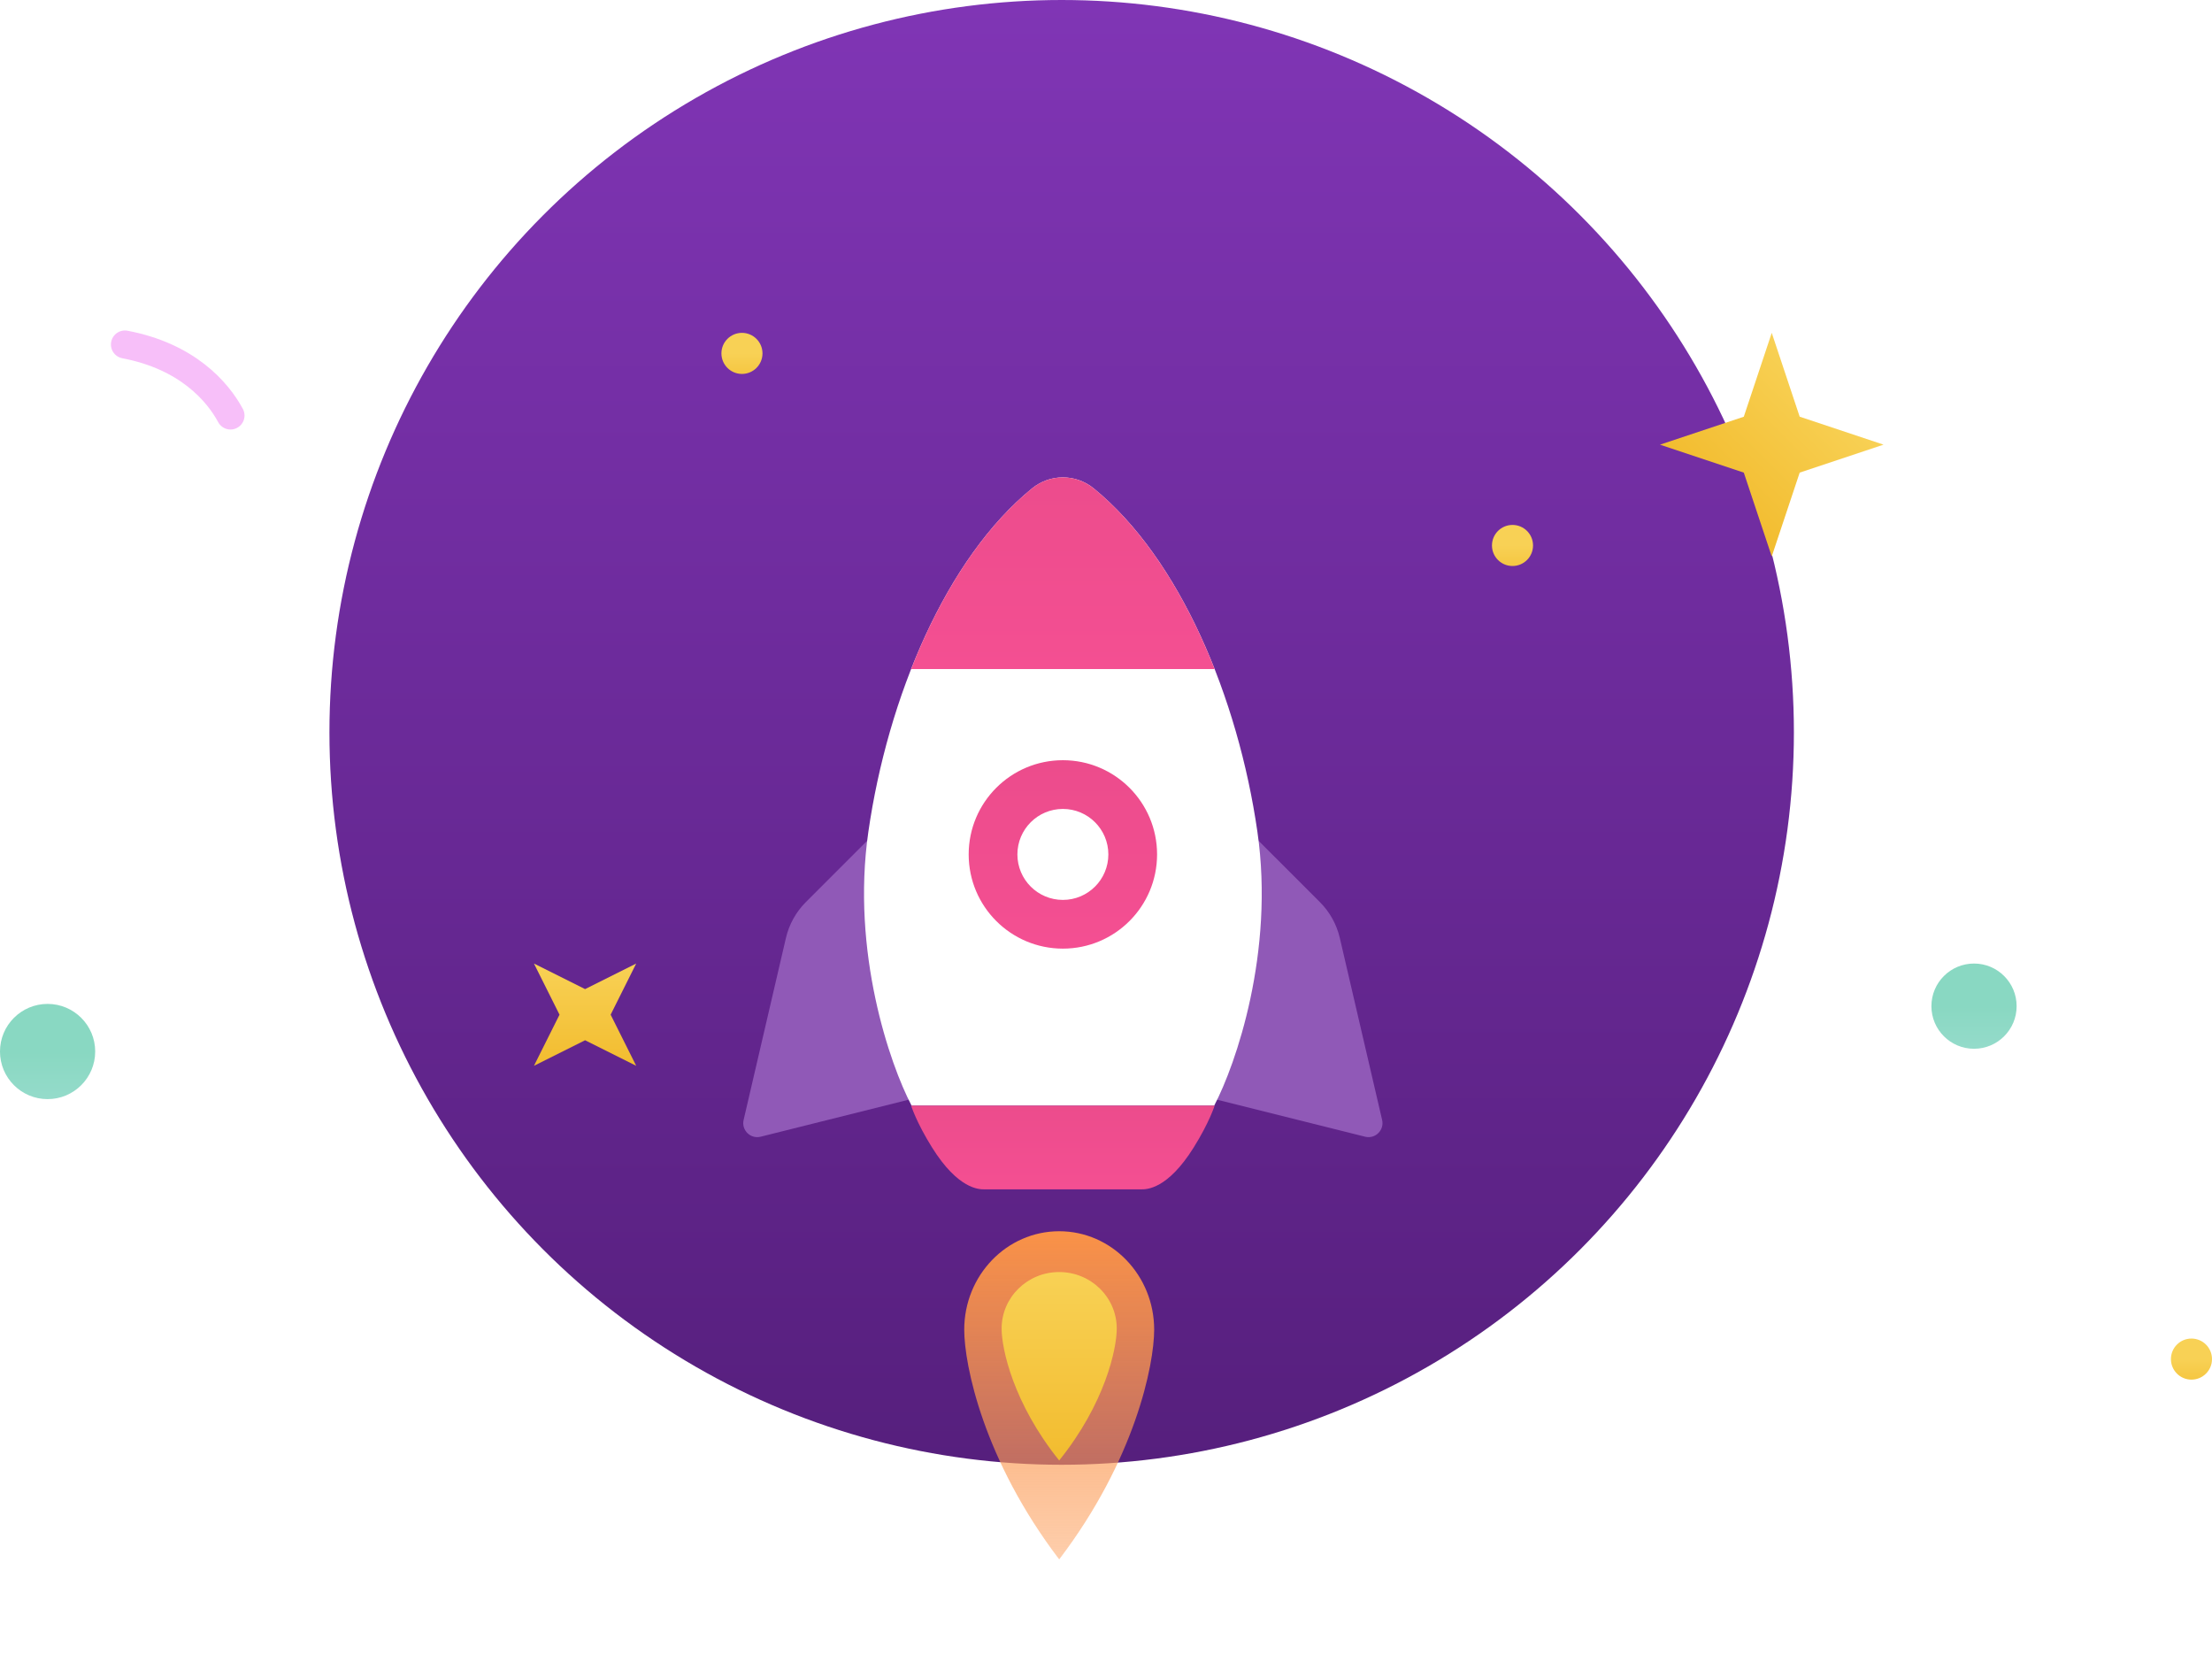 <svg width="237" height="178" viewBox="0 0 237 178" fill="none" xmlns="http://www.w3.org/2000/svg">
<circle cx="113.75" cy="78.453" r="78.453" fill="url(#paint0_linear)"/>
<g filter="url(#filter0_d)">
<path d="M86.341 76.633L93.134 69.84L99.302 97.314L81.498 101.765C80.41 102.037 79.419 101.062 79.673 99.97L84.206 80.478C84.545 79.022 85.284 77.69 86.341 76.633Z" fill="#9059B7"/>
<path d="M141.417 76.633L134.623 69.84L128.456 97.314L146.26 101.765C147.348 102.037 148.339 101.062 148.085 99.97L143.552 80.478C143.213 79.022 142.474 77.69 141.417 76.633Z" fill="#9059B7"/>
<path d="M93.036 69.119C91.183 81.995 95.352 94.028 97.668 98.435H113.88L130.093 98.435C132.409 94.028 136.578 81.995 134.725 69.119C132.649 54.691 126.385 39.801 117.185 32.316C115.252 30.744 112.509 30.744 110.576 32.316C101.376 39.801 95.112 54.691 93.036 69.119Z" fill="white"/>
<path d="M110.574 32.317C105.149 36.73 100.746 43.719 97.619 51.669L130.139 51.669C127.013 43.719 122.609 36.73 117.184 32.317C115.252 30.745 112.507 30.745 110.574 32.317Z" fill="url(#paint1_linear)"/>
<path d="M123.972 71.526C123.972 77.1 119.453 81.618 113.88 81.618C108.306 81.618 103.787 77.1 103.787 71.526C103.787 65.952 108.306 61.434 113.88 61.434C119.453 61.434 123.972 65.952 123.972 71.526Z" fill="white"/>
<path fill-rule="evenodd" clip-rule="evenodd" d="M113.88 76.399C116.571 76.399 118.752 74.217 118.752 71.526C118.752 68.835 116.571 66.653 113.88 66.653C111.188 66.653 109.007 68.835 109.007 71.526C109.007 74.217 111.188 76.399 113.88 76.399ZM113.88 81.618C119.453 81.618 123.972 77.1 123.972 71.526C123.972 65.952 119.453 61.434 113.88 61.434C108.306 61.434 103.787 65.952 103.787 71.526C103.787 77.1 108.306 81.618 113.88 81.618Z" fill="url(#paint2_linear)"/>
<path d="M97.619 98.434H130.139C130.139 98.434 129.578 100.228 127.896 102.919C125.093 107.405 122.85 107.405 122.289 107.405C121.729 107.405 106.029 107.405 105.469 107.405C104.908 107.405 102.665 107.405 99.862 102.919C98.18 100.228 97.619 98.434 97.619 98.434Z" fill="url(#paint3_linear)"/>
<path d="M113.486 111.891C107.866 111.891 103.311 116.612 103.311 122.436C103.311 126.186 105.346 136.356 113.486 147.042C121.626 136.356 123.661 126.186 123.661 122.436C123.661 116.612 119.106 111.891 113.486 111.891Z" fill="url(#paint4_linear)"/>
<path d="M113.484 116.262C110.078 116.262 107.316 118.973 107.316 122.317C107.316 124.47 108.55 130.31 113.484 136.447C118.418 130.31 119.652 124.47 119.652 122.317C119.652 118.973 116.89 116.262 113.484 116.262Z" fill="url(#paint5_linear)"/>
</g>
<circle r="2.2" transform="matrix(-1 0 0 1 162.054 58.431)" fill="url(#paint6_linear)"/>
<circle r="2.2" transform="matrix(-1 0 0 1 79.495 37.856)" fill="url(#paint7_linear)"/>
<path d="M65.426 108.693L68.165 103.215L62.687 105.954L57.209 103.215L59.948 108.693L57.209 114.171L62.687 111.432L68.165 114.171L65.426 108.693Z" fill="url(#paint8_linear)"/>
<path d="M192.824 50.626L201.806 47.632L192.824 44.638L189.83 35.656L186.836 44.638L177.855 47.632L186.836 50.626L189.83 59.607L192.824 50.626Z" fill="url(#paint9_linear)"/>
<path d="M24.698 44.51C23.3 41.915 20.031 38.166 13.385 36.902" stroke="#F7BFF9" stroke-width="3" stroke-linecap="round"/>
<circle opacity="0.5" r="5.1" transform="matrix(-1 0 0 1 5.099 112.639)" fill="url(#paint10_linear)"/>
<circle opacity="0.5" r="4.565" transform="matrix(-1 0 0 1 211.502 107.78)" fill="url(#paint11_linear)"/>
<circle r="2.2" transform="matrix(-1 0 0 1 234.8 145.587)" fill="url(#paint12_linear)"/>
<defs>
<filter id="filter0_d" x="69.633" y="31.137" width="88.491" height="145.906" filterUnits="userSpaceOnUse" color-interpolation-filters="sRGB">
<feFlood flood-opacity="0" result="BackgroundImageFix"/>
<feColorMatrix in="SourceAlpha" type="matrix" values="0 0 0 0 0 0 0 0 0 0 0 0 0 0 0 0 0 0 127 0"/>
<feOffset dy="20"/>
<feGaussianBlur stdDeviation="5"/>
<feColorMatrix type="matrix" values="0 0 0 0 0.371 0 0 0 0 0.115 0 0 0 0 0.55 0 0 0 0.5 0"/>
<feBlend mode="normal" in2="BackgroundImageFix" result="effect1_dropShadow"/>
<feBlend mode="normal" in="SourceGraphic" in2="effect1_dropShadow" result="shape"/>
</filter>
<linearGradient id="paint0_linear" x1="113.75" y1="0" x2="113.75" y2="156.906" gradientUnits="userSpaceOnUse">
<stop stop-color="#8035B5"/>
<stop offset="1" stop-color="#561F7D"/>
</linearGradient>
<linearGradient id="paint1_linear" x1="113.879" y1="30.031" x2="113.879" y2="51.669" gradientUnits="userSpaceOnUse">
<stop stop-color="#EC4C8C"/>
<stop offset="1" stop-color="#F44F92"/>
</linearGradient>
<linearGradient id="paint2_linear" x1="113.88" y1="61.434" x2="113.88" y2="81.618" gradientUnits="userSpaceOnUse">
<stop stop-color="#EC4C8C"/>
<stop offset="1" stop-color="#F44F92"/>
</linearGradient>
<linearGradient id="paint3_linear" x1="113.879" y1="98.434" x2="113.879" y2="107.405" gradientUnits="userSpaceOnUse">
<stop stop-color="#EC4C8C"/>
<stop offset="1" stop-color="#F44F92"/>
</linearGradient>
<linearGradient id="paint4_linear" x1="113.486" y1="111.891" x2="113.486" y2="147.042" gradientUnits="userSpaceOnUse">
<stop stop-color="#FA9247"/>
<stop offset="1" stop-color="#FC9D59" stop-opacity="0.5"/>
</linearGradient>
<linearGradient id="paint5_linear" x1="113.484" y1="116.262" x2="113.484" y2="136.447" gradientUnits="userSpaceOnUse">
<stop stop-color="#F8D155"/>
<stop offset="1" stop-color="#F2BC2F"/>
</linearGradient>
<linearGradient id="paint6_linear" x1="2.2" y1="0" x2="2.2" y2="4.4" gradientUnits="userSpaceOnUse">
<stop stop-color="#F8D155"/>
<stop offset="1" stop-color="#F2BC2F"/>
</linearGradient>
<linearGradient id="paint7_linear" x1="2.2" y1="0" x2="2.2" y2="4.4" gradientUnits="userSpaceOnUse">
<stop stop-color="#F8D155"/>
<stop offset="1" stop-color="#F2BC2F"/>
</linearGradient>
<linearGradient id="paint8_linear" x1="62.687" y1="103.215" x2="62.687" y2="114.171" gradientUnits="userSpaceOnUse">
<stop stop-color="#F8D155"/>
<stop offset="1" stop-color="#F2BC2F"/>
</linearGradient>
<linearGradient id="paint9_linear" x1="195.818" y1="41.644" x2="183.842" y2="53.619" gradientUnits="userSpaceOnUse">
<stop stop-color="#F8D155"/>
<stop offset="1" stop-color="#F2BC2F"/>
</linearGradient>
<linearGradient id="paint10_linear" x1="5.1" y1="0" x2="5.1" y2="10.2" gradientUnits="userSpaceOnUse">
<stop stop-color="#14B285"/>
<stop offset="1" stop-color="#41BEA8"/>
</linearGradient>
<linearGradient id="paint11_linear" x1="4.565" y1="0" x2="4.565" y2="9.13" gradientUnits="userSpaceOnUse">
<stop stop-color="#14B285"/>
<stop offset="1" stop-color="#41BEA8"/>
</linearGradient>
<linearGradient id="paint12_linear" x1="2.2" y1="0" x2="2.2" y2="4.4" gradientUnits="userSpaceOnUse">
<stop stop-color="#F8D155"/>
<stop offset="1" stop-color="#F2BC2F"/>
</linearGradient>
</defs>
</svg>
